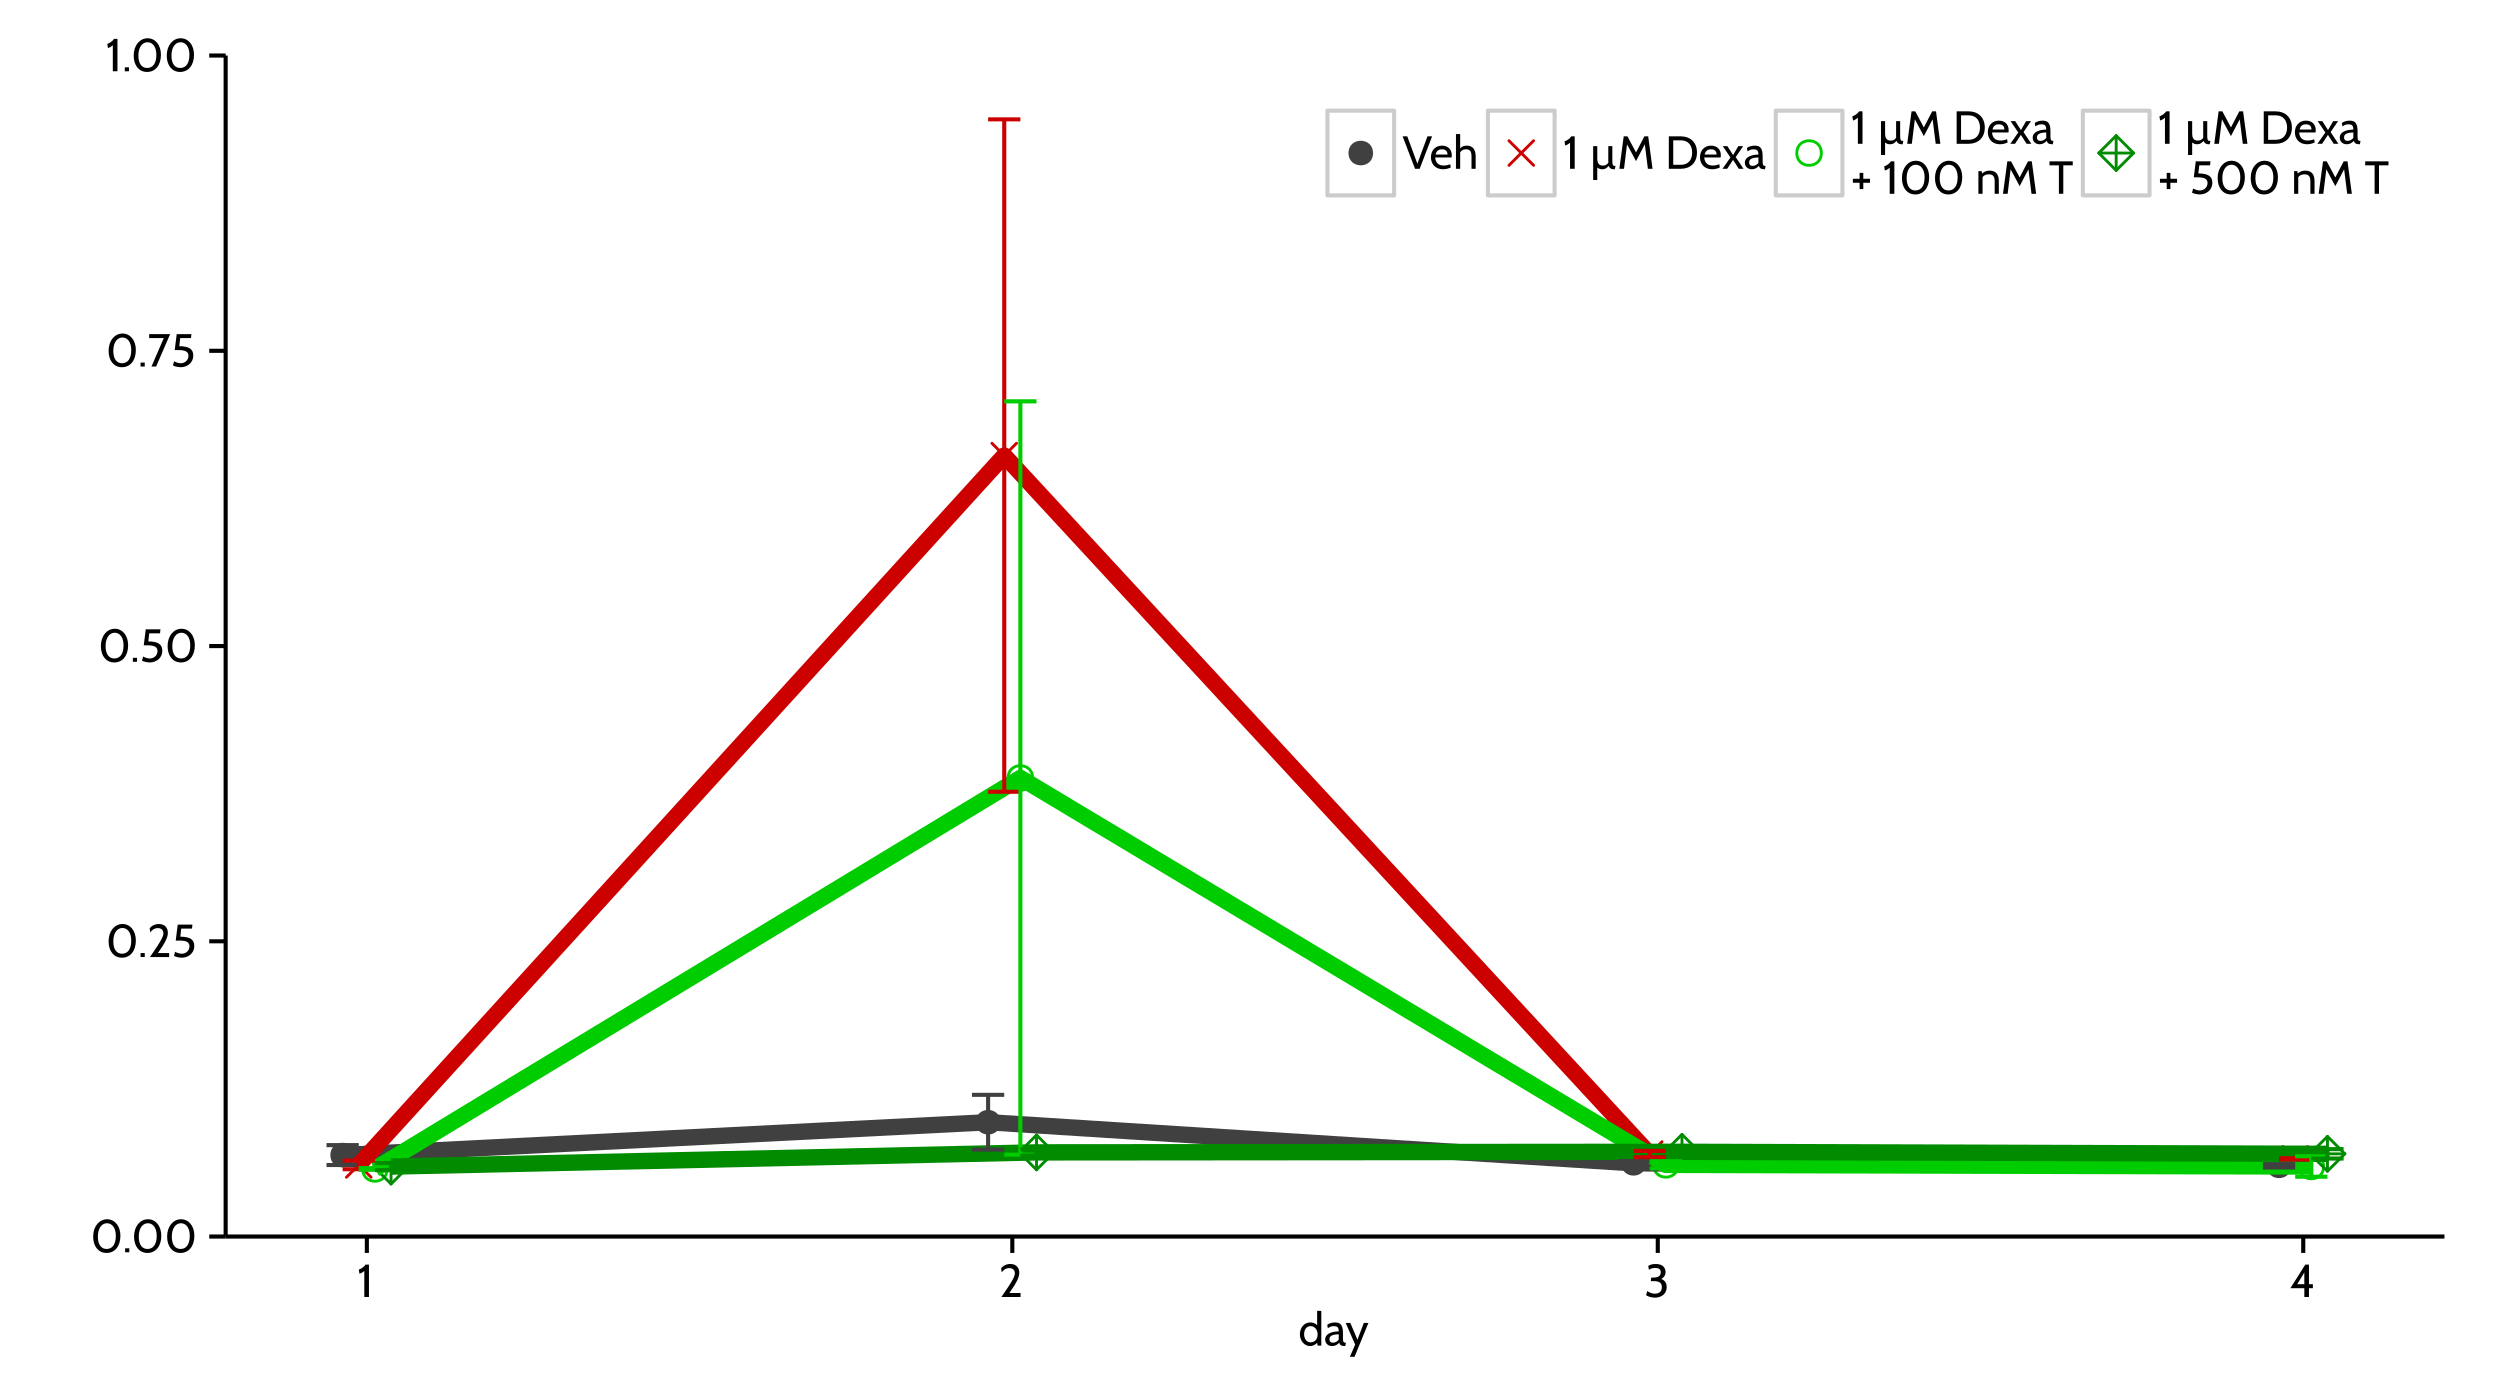 <?xml version="1.0" encoding="UTF-8"?>
<svg xmlns="http://www.w3.org/2000/svg" xmlns:xlink="http://www.w3.org/1999/xlink" width="648pt" height="360pt" viewBox="0 0 648 360" version="1.1">
<defs>
<g>
<symbol overflow="visible" id="glyph0-0">
<path style="stroke:none;" d="M 1.938 -3 L 1.938 -4.312 L 0.859 -4.312 L 0.859 -3 Z M 1.938 -3 "/>
</symbol>
<symbol overflow="visible" id="glyph0-1">
<path style="stroke:none;" d="M 4.219 0.172 C 6.359 0.172 7.812 -1.562 7.812 -4.281 C 7.812 -6.859 6.328 -8.562 4.359 -8.562 C 2.359 -8.562 0.75 -6.781 0.75 -4.062 C 0.75 -1.469 2.156 0.172 4.219 0.172 Z M 4.328 -7.531 C 5.578 -7.531 6.625 -6.438 6.625 -4.281 C 6.625 -1.938 5.641 -0.859 4.234 -0.859 C 2.906 -0.859 1.969 -1.891 1.969 -4.062 C 1.969 -6.391 3.094 -7.531 4.328 -7.531 Z M 4.328 -7.531 "/>
</symbol>
<symbol overflow="visible" id="glyph0-2">
<path style="stroke:none;" d="M 1.766 0 L 1.766 -1.031 L 0.688 -1.031 L 0.688 0 Z M 1.766 0 "/>
</symbol>
<symbol overflow="visible" id="glyph0-3">
<path style="stroke:none;" d="M 5.641 0 L 5.641 -1.031 L 2.734 -1.031 C 4.625 -3.703 5.312 -5.141 5.312 -6.266 C 5.312 -7.312 4.75 -8.562 2.984 -8.562 C 1.531 -8.562 0.734 -7.656 0.594 -7.406 L 0.75 -6.391 C 1.094 -6.844 1.688 -7.5 2.703 -7.5 C 3.578 -7.5 4.156 -7.016 4.156 -6.141 C 4.156 -5.5 3.828 -4.516 0.672 0 Z M 5.641 0 "/>
</symbol>
<symbol overflow="visible" id="glyph0-4">
<path style="stroke:none;" d="M 2.641 0.172 C 4.312 0.172 5.875 -1 5.875 -2.828 C 5.875 -4.484 4.875 -5.25 2.25 -5.281 L 2.484 -7.375 L 5.281 -7.375 L 5.391 -8.406 L 1.578 -8.406 L 1.062 -4.266 L 2.094 -4.266 C 3.906 -4.266 4.625 -3.781 4.625 -2.781 C 4.625 -1.656 3.703 -0.859 2.625 -0.859 C 2.094 -0.859 1.406 -1.062 0.891 -1.375 L 0.609 -0.297 C 0.797 -0.109 1.844 0.172 2.641 0.172 Z M 2.641 0.172 "/>
</symbol>
<symbol overflow="visible" id="glyph0-5">
<path style="stroke:none;" d="M 5.906 -8.406 L 0.469 -8.406 L 0.469 -7.375 L 4.25 -7.375 L 1.062 0 L 2.266 0 Z M 5.906 -8.406 "/>
</symbol>
<symbol overflow="visible" id="glyph0-6">
<path style="stroke:none;" d="M 3.047 0 L 3.047 -8.406 L 2.172 -8.406 C 1.812 -7.844 1.062 -7.312 0.406 -7.094 L 0.594 -6.031 C 0.938 -6.125 1.266 -6.281 1.844 -6.75 L 1.844 0 Z M 3.047 0 "/>
</symbol>
<symbol overflow="visible" id="glyph0-7">
<path style="stroke:none;" d="M 2.766 0.172 C 4.312 0.172 5.812 -0.719 5.812 -2.562 C 5.812 -3.375 5.516 -4.281 4.422 -4.656 C 5.266 -5.25 5.516 -5.766 5.516 -6.406 C 5.516 -7.328 5.047 -8.562 2.953 -8.562 C 1.828 -8.562 1.203 -8.203 1.016 -8.016 L 1.219 -7.047 C 1.5 -7.281 2.016 -7.531 2.828 -7.531 C 3.75 -7.531 4.266 -7.203 4.266 -6.406 C 4.266 -5.547 3.766 -5.031 2.25 -5.031 L 1.812 -5.031 L 1.688 -4.109 L 2.562 -4.109 C 4.219 -4.109 4.562 -3.344 4.562 -2.562 C 4.562 -1.219 3.578 -0.859 2.766 -0.859 C 1.984 -0.859 1.469 -1.125 0.75 -1.531 L 0.484 -0.469 C 0.656 -0.281 1.656 0.172 2.766 0.172 Z M 2.766 0.172 "/>
</symbol>
<symbol overflow="visible" id="glyph0-8">
<path style="stroke:none;" d="M 6 -2.281 L 6 -3.312 L 4.984 -3.312 L 4.984 -8.406 L 4.031 -8.406 L 0.172 -2.281 L 3.781 -2.281 L 3.781 0 L 4.984 0 L 4.984 -2.281 Z M 3.781 -3.312 L 1.938 -3.312 L 3.781 -6.359 Z M 3.781 -3.312 "/>
</symbol>
<symbol overflow="visible" id="glyph0-9">
<path style="stroke:none;" d="M 5.938 0 L 5.938 -9 L 4.859 -9 L 4.859 -5.25 C 4.359 -5.875 3.594 -6 3.062 -6 C 1.422 -6 0.391 -4.547 0.391 -2.938 C 0.391 -1.219 1.562 0.125 3.062 0.125 C 3.594 0.125 4.422 -0.172 4.859 -0.75 L 4.984 0 Z M 3.141 -5.047 C 4.016 -5.047 4.984 -4.312 4.984 -2.906 C 4.984 -1.422 4.016 -0.844 3.141 -0.844 C 2.109 -0.844 1.484 -1.781 1.484 -2.938 C 1.484 -4.141 2.109 -5.047 3.141 -5.047 Z M 3.141 -5.047 "/>
</symbol>
<symbol overflow="visible" id="glyph0-10">
<path style="stroke:none;" d="M 5.656 -0.75 L 5.562 -0.75 C 4.938 -0.75 4.891 -1.141 4.891 -1.984 L 4.891 -3.188 C 4.891 -5.297 4.297 -6 2.812 -6 C 2.031 -6 1.281 -5.75 0.812 -5.391 L 0.969 -4.516 C 1.594 -4.938 2.078 -5.047 2.516 -5.047 C 3.344 -5.047 3.797 -4.797 3.797 -3.688 C 2.297 -3.656 0.281 -3.234 0.281 -1.578 C 0.281 -0.594 1.016 0.125 2.094 0.125 C 2.859 0.125 3.453 -0.234 3.906 -0.75 C 4.141 -0.188 4.375 0.125 5.406 0.125 L 5.5 0.125 Z M 3.797 -1.531 C 3.453 -1.062 2.875 -0.75 2.297 -0.75 C 1.766 -0.75 1.391 -1.016 1.391 -1.641 C 1.391 -2.516 2.094 -2.875 3.797 -2.938 Z M 3.797 -1.531 "/>
</symbol>
<symbol overflow="visible" id="glyph0-11">
<path style="stroke:none;" d="M 5.969 -5.875 L 4.781 -5.875 L 3.125 -1.516 L 1.281 -5.875 L 0.078 -5.875 L 2.531 -0.266 L 1.172 2.906 L 2.375 2.906 Z M 5.969 -5.875 "/>
</symbol>
<symbol overflow="visible" id="glyph0-12">
<path style="stroke:none;" d="M 7.688 -8.406 L 6.484 -8.406 L 3.875 -1.312 L 1.25 -8.406 L 0.047 -8.406 L 3.266 0 L 4.469 0 Z M 7.688 -8.406 "/>
</symbol>
<symbol overflow="visible" id="glyph0-13">
<path style="stroke:none;" d="M 5.734 -2.938 C 5.766 -3.141 5.781 -3.344 5.781 -3.516 C 5.781 -5.094 4.719 -6 3.25 -6 C 1.422 -6 0.375 -4.625 0.375 -2.984 C 0.375 -1.297 1.469 0.125 3.547 0.125 C 4.406 0.125 5.062 -0.125 5.516 -0.344 L 5.375 -1.188 C 4.844 -0.953 4.219 -0.844 3.688 -0.844 C 2.562 -0.844 1.625 -1.312 1.469 -2.938 Z M 3.234 -5.047 C 4.219 -5.047 4.672 -4.516 4.672 -3.688 L 1.578 -3.688 C 1.781 -4.531 2.266 -5.047 3.234 -5.047 Z M 3.234 -5.047 "/>
</symbol>
<symbol overflow="visible" id="glyph0-14">
<path style="stroke:none;" d="M 5.828 0 L 5.828 -3.141 C 5.828 -4.844 5.203 -6 3.516 -6 C 2.75 -6 2.219 -5.766 1.812 -5.25 L 1.812 -9 L 0.719 -9 L 0.719 0 L 1.812 0 L 1.812 -4.266 C 2.141 -4.797 2.625 -5.047 3.344 -5.047 C 4.391 -5.047 4.75 -4.531 4.75 -3.141 L 4.75 0 Z M 5.828 0 "/>
</symbol>
<symbol overflow="visible" id="glyph0-15">
<path style="stroke:none;" d=""/>
</symbol>
<symbol overflow="visible" id="glyph0-16">
<path style="stroke:none;" d="M 6.672 -0.75 L 6.406 -0.75 C 5.938 -0.75 5.844 -1.219 5.844 -2.047 L 5.844 -5.875 L 4.797 -5.875 L 4.797 -1.531 C 4.375 -1.031 4.031 -0.828 3.406 -0.828 C 2.25 -0.828 1.938 -1.547 1.938 -2.781 L 1.938 -5.875 L 0.875 -5.875 L 0.875 2.906 L 1.938 2.906 L 1.938 -0.328 C 2.5 0.078 2.812 0.125 3.281 0.125 C 4.047 0.125 4.422 -0.234 4.891 -0.75 C 5.109 -0.156 5.547 0.125 6.172 0.125 L 6.484 0.125 Z M 6.672 -0.75 "/>
</symbol>
<symbol overflow="visible" id="glyph0-17">
<path style="stroke:none;" d="M 9.172 0 L 8.047 -8.406 L 7.062 -8.406 L 4.891 -4.234 L 2.672 -8.406 L 1.703 -8.406 L 0.578 0 L 1.781 0 L 2.562 -6.344 L 4.891 -1.984 L 7.172 -6.344 L 7.969 0 Z M 9.172 0 "/>
</symbol>
<symbol overflow="visible" id="glyph0-18">
<path style="stroke:none;" d="M 4.062 0 C 6.5 0 8.25 -1.547 8.25 -4.203 C 8.25 -6.859 6.5 -8.406 4.062 -8.406 L 0.953 -8.406 L 0.953 0 Z M 4.062 -7.375 C 5.984 -7.375 7 -6.078 7 -4.203 C 7 -2.312 5.984 -1.031 4.062 -1.031 L 2.094 -1.031 L 2.094 -7.375 Z M 4.062 -7.375 "/>
</symbol>
<symbol overflow="visible" id="glyph0-19">
<path style="stroke:none;" d="M 5.562 0 L 3.547 -3.031 L 5.484 -5.875 L 4.219 -5.875 L 2.875 -3.547 L 1.391 -5.875 L 0.188 -5.875 L 2.188 -2.922 L 0.125 0 L 1.344 0 L 2.859 -2.312 L 4.344 0 Z M 5.562 0 "/>
</symbol>
<symbol overflow="visible" id="glyph0-20">
<path style="stroke:none;" d="M 4.984 -2.859 L 4.984 -3.891 L 3.25 -3.891 L 3.25 -5.422 L 2.297 -5.422 L 2.297 -3.891 L 0.547 -3.891 L 0.547 -2.859 L 2.297 -2.859 L 2.297 -1.219 L 3.25 -1.219 L 3.25 -2.859 Z M 4.984 -2.859 "/>
</symbol>
<symbol overflow="visible" id="glyph0-21">
<path style="stroke:none;" d="M 6.031 0 L 6.031 -3.234 C 6.031 -4.938 5.359 -6 3.641 -6 C 3.016 -6 2.359 -5.859 1.688 -5.25 L 1.578 -5.875 L 0.734 -5.875 L 0.734 0 L 1.812 0 L 1.812 -4.266 C 2.109 -4.797 2.75 -5.047 3.422 -5.047 C 4.531 -5.047 4.953 -4.484 4.953 -3.234 L 4.953 0 Z M 6.031 0 "/>
</symbol>
<symbol overflow="visible" id="glyph0-22">
<path style="stroke:none;" d="M 6.219 -7.375 L 6.219 -8.406 L 0.188 -8.406 L 0.188 -7.375 L 2.625 -7.375 L 2.625 0 L 3.766 0 L 3.766 -7.375 Z M 6.219 -7.375 "/>
</symbol>
</g>
</defs>
<g id="surface2004">
<rect x="0" y="0" width="648" height="360" style="fill:rgb(100%,100%,100%);fill-opacity:1;stroke:none;"/>
<rect x="0" y="0" width="648" height="360" style="fill:rgb(100%,100%,100%);fill-opacity:1;stroke:none;"/>
<path style="fill:none;stroke-width:1.063;stroke-linecap:round;stroke-linejoin:round;stroke:rgb(100%,100%,100%);stroke-opacity:1;stroke-miterlimit:10;" d="M 0 360 L 648 360 L 648 0 L 0 0 Z M 0 360 "/>
<path style=" stroke:none;fill-rule:nonzero;fill:rgb(25.098%,25.098%,25.098%);fill-opacity:1;" d="M 92 299.395 C 92 303.648 85.621 303.648 85.621 299.395 C 85.621 295.145 92 295.145 92 299.395 "/>
<path style="fill:none;stroke-width:0.75;stroke-linecap:round;stroke-linejoin:round;stroke:rgb(80.392%,0%,0%);stroke-opacity:1;stroke-miterlimit:10;" d="M 89.805 305.137 L 96.184 298.758 "/>
<path style="fill:none;stroke-width:0.75;stroke-linecap:round;stroke-linejoin:round;stroke:rgb(80.392%,0%,0%);stroke-opacity:1;stroke-miterlimit:10;" d="M 89.805 298.758 L 96.184 305.137 "/>
<path style="fill:none;stroke-width:0.75;stroke-linecap:round;stroke-linejoin:round;stroke:rgb(0%,80.392%,0%);stroke-opacity:1;stroke-miterlimit:10;" d="M 100.363 302.988 C 100.363 307.242 93.988 307.242 93.988 302.988 C 93.988 298.738 100.363 298.738 100.363 302.988 "/>
<path style="fill:none;stroke-width:0.75;stroke-linecap:round;stroke-linejoin:round;stroke:rgb(0%,54.51%,0%);stroke-opacity:1;stroke-miterlimit:10;" d="M 96.848 302.379 L 105.867 302.379 "/>
<path style="fill:none;stroke-width:0.75;stroke-linecap:round;stroke-linejoin:round;stroke:rgb(0%,54.51%,0%);stroke-opacity:1;stroke-miterlimit:10;" d="M 101.359 306.891 L 101.359 297.871 "/>
<path style="fill:none;stroke-width:0.75;stroke-linecap:round;stroke-linejoin:round;stroke:rgb(0%,54.51%,0%);stroke-opacity:1;stroke-miterlimit:10;" d="M 96.848 302.379 L 101.359 297.871 L 105.867 302.379 L 101.359 306.891 L 96.848 302.379 "/>
<path style=" stroke:none;fill-rule:nonzero;fill:rgb(25.098%,25.098%,25.098%);fill-opacity:1;" d="M 259.305 290.879 C 259.305 295.133 252.926 295.133 252.926 290.879 C 252.926 286.629 259.305 286.629 259.305 290.879 "/>
<path style="fill:none;stroke-width:0.75;stroke-linecap:round;stroke-linejoin:round;stroke:rgb(80.392%,0%,0%);stroke-opacity:1;stroke-miterlimit:10;" d="M 257.109 121.273 L 263.488 114.895 "/>
<path style="fill:none;stroke-width:0.75;stroke-linecap:round;stroke-linejoin:round;stroke:rgb(80.392%,0%,0%);stroke-opacity:1;stroke-miterlimit:10;" d="M 257.109 114.895 L 263.488 121.273 "/>
<path style="fill:none;stroke-width:0.75;stroke-linecap:round;stroke-linejoin:round;stroke:rgb(0%,80.392%,0%);stroke-opacity:1;stroke-miterlimit:10;" d="M 267.672 201.652 C 267.672 205.906 261.293 205.906 261.293 201.652 C 261.293 197.402 267.672 197.402 267.672 201.652 "/>
<path style="fill:none;stroke-width:0.75;stroke-linecap:round;stroke-linejoin:round;stroke:rgb(0%,54.51%,0%);stroke-opacity:1;stroke-miterlimit:10;" d="M 264.156 298.699 L 273.176 298.699 "/>
<path style="fill:none;stroke-width:0.75;stroke-linecap:round;stroke-linejoin:round;stroke:rgb(0%,54.51%,0%);stroke-opacity:1;stroke-miterlimit:10;" d="M 268.664 303.211 L 268.664 294.191 "/>
<path style="fill:none;stroke-width:0.75;stroke-linecap:round;stroke-linejoin:round;stroke:rgb(0%,54.51%,0%);stroke-opacity:1;stroke-miterlimit:10;" d="M 264.156 298.699 L 268.664 294.191 L 273.176 298.699 L 268.664 303.211 L 264.156 298.699 "/>
<path style=" stroke:none;fill-rule:nonzero;fill:rgb(25.098%,25.098%,25.098%);fill-opacity:1;" d="M 426.609 301.531 C 426.609 305.785 420.234 305.785 420.234 301.531 C 420.234 297.281 426.609 297.281 426.609 301.531 "/>
<path style="fill:none;stroke-width:0.75;stroke-linecap:round;stroke-linejoin:round;stroke:rgb(80.392%,0%,0%);stroke-opacity:1;stroke-miterlimit:10;" d="M 424.414 302.32 L 430.793 295.941 "/>
<path style="fill:none;stroke-width:0.75;stroke-linecap:round;stroke-linejoin:round;stroke:rgb(80.392%,0%,0%);stroke-opacity:1;stroke-miterlimit:10;" d="M 424.414 295.941 L 430.793 302.32 "/>
<path style="fill:none;stroke-width:0.75;stroke-linecap:round;stroke-linejoin:round;stroke:rgb(0%,80.392%,0%);stroke-opacity:1;stroke-miterlimit:10;" d="M 434.977 301.93 C 434.977 306.184 428.598 306.184 428.598 301.93 C 428.598 297.68 434.977 297.68 434.977 301.93 "/>
<path style="fill:none;stroke-width:0.75;stroke-linecap:round;stroke-linejoin:round;stroke:rgb(0%,54.51%,0%);stroke-opacity:1;stroke-miterlimit:10;" d="M 431.461 298.551 L 440.48 298.551 "/>
<path style="fill:none;stroke-width:0.75;stroke-linecap:round;stroke-linejoin:round;stroke:rgb(0%,54.51%,0%);stroke-opacity:1;stroke-miterlimit:10;" d="M 435.969 303.062 L 435.969 294.043 "/>
<path style="fill:none;stroke-width:0.75;stroke-linecap:round;stroke-linejoin:round;stroke:rgb(0%,54.51%,0%);stroke-opacity:1;stroke-miterlimit:10;" d="M 431.461 298.551 L 435.969 294.043 L 440.48 298.551 L 435.969 303.062 L 431.461 298.551 "/>
<path style=" stroke:none;fill-rule:nonzero;fill:rgb(25.098%,25.098%,25.098%);fill-opacity:1;" d="M 593.918 302.18 C 593.918 306.43 587.539 306.43 587.539 302.18 C 587.539 297.926 593.918 297.926 593.918 302.18 "/>
<path style="fill:none;stroke-width:0.75;stroke-linecap:round;stroke-linejoin:round;stroke:rgb(80.392%,0%,0%);stroke-opacity:1;stroke-miterlimit:10;" d="M 591.723 303.57 L 598.098 297.191 "/>
<path style="fill:none;stroke-width:0.75;stroke-linecap:round;stroke-linejoin:round;stroke:rgb(80.392%,0%,0%);stroke-opacity:1;stroke-miterlimit:10;" d="M 591.723 297.191 L 598.098 303.57 "/>
<path style="fill:none;stroke-width:0.75;stroke-linecap:round;stroke-linejoin:round;stroke:rgb(0%,80.392%,0%);stroke-opacity:1;stroke-miterlimit:10;" d="M 602.281 302.355 C 602.281 306.609 595.902 306.609 595.902 302.355 C 595.902 298.105 602.281 298.105 602.281 302.355 "/>
<path style="fill:none;stroke-width:0.75;stroke-linecap:round;stroke-linejoin:round;stroke:rgb(0%,54.51%,0%);stroke-opacity:1;stroke-miterlimit:10;" d="M 598.766 299.074 L 607.785 299.074 "/>
<path style="fill:none;stroke-width:0.75;stroke-linecap:round;stroke-linejoin:round;stroke:rgb(0%,54.51%,0%);stroke-opacity:1;stroke-miterlimit:10;" d="M 603.277 303.582 L 603.277 294.562 "/>
<path style="fill:none;stroke-width:0.75;stroke-linecap:round;stroke-linejoin:round;stroke:rgb(0%,54.51%,0%);stroke-opacity:1;stroke-miterlimit:10;" d="M 598.766 299.074 L 603.277 294.562 L 607.785 299.074 L 603.277 303.582 L 598.766 299.074 "/>
<path style="fill:none;stroke-width:4.252;stroke-linecap:butt;stroke-linejoin:round;stroke:rgb(25.098%,25.098%,25.098%);stroke-opacity:1;stroke-miterlimit:1;" d="M 88.812 299.395 L 256.117 290.879 L 423.422 301.531 L 590.727 302.18 "/>
<path style="fill:none;stroke-width:4.252;stroke-linecap:butt;stroke-linejoin:round;stroke:rgb(80.392%,0%,0%);stroke-opacity:1;stroke-miterlimit:1;" d="M 92.992 301.949 L 260.301 118.082 L 427.605 299.133 L 594.91 300.379 "/>
<path style="fill:none;stroke-width:4.252;stroke-linecap:butt;stroke-linejoin:round;stroke:rgb(0%,80.392%,0%);stroke-opacity:1;stroke-miterlimit:1;" d="M 97.176 302.988 L 264.48 201.652 L 431.789 301.93 L 599.094 302.355 "/>
<path style="fill:none;stroke-width:4.252;stroke-linecap:butt;stroke-linejoin:round;stroke:rgb(0%,54.51%,0%);stroke-opacity:1;stroke-miterlimit:1;" d="M 101.359 302.379 L 268.664 298.699 L 435.969 298.551 L 603.277 299.074 "/>
<path style="fill:none;stroke-width:1.063;stroke-linecap:butt;stroke-linejoin:round;stroke:rgb(25.098%,25.098%,25.098%);stroke-opacity:1;stroke-miterlimit:1;" d="M 84.629 296.82 L 92.992 296.82 "/>
<path style="fill:none;stroke-width:1.063;stroke-linecap:butt;stroke-linejoin:round;stroke:rgb(25.098%,25.098%,25.098%);stroke-opacity:1;stroke-miterlimit:1;" d="M 88.812 296.82 L 88.812 301.973 "/>
<path style="fill:none;stroke-width:1.063;stroke-linecap:butt;stroke-linejoin:round;stroke:rgb(25.098%,25.098%,25.098%);stroke-opacity:1;stroke-miterlimit:1;" d="M 84.629 301.973 L 92.992 301.973 "/>
<path style="fill:none;stroke-width:1.063;stroke-linecap:butt;stroke-linejoin:round;stroke:rgb(25.098%,25.098%,25.098%);stroke-opacity:1;stroke-miterlimit:1;" d="M 251.934 283.785 L 260.301 283.785 "/>
<path style="fill:none;stroke-width:1.063;stroke-linecap:butt;stroke-linejoin:round;stroke:rgb(25.098%,25.098%,25.098%);stroke-opacity:1;stroke-miterlimit:1;" d="M 256.117 283.785 L 256.117 297.977 "/>
<path style="fill:none;stroke-width:1.063;stroke-linecap:butt;stroke-linejoin:round;stroke:rgb(25.098%,25.098%,25.098%);stroke-opacity:1;stroke-miterlimit:1;" d="M 251.934 297.977 L 260.301 297.977 "/>
<path style="fill:none;stroke-width:1.063;stroke-linecap:butt;stroke-linejoin:round;stroke:rgb(25.098%,25.098%,25.098%);stroke-opacity:1;stroke-miterlimit:1;" d="M 419.238 300.961 L 427.605 300.961 "/>
<path style="fill:none;stroke-width:1.063;stroke-linecap:butt;stroke-linejoin:round;stroke:rgb(25.098%,25.098%,25.098%);stroke-opacity:1;stroke-miterlimit:1;" d="M 423.422 300.961 L 423.422 302.102 "/>
<path style="fill:none;stroke-width:1.063;stroke-linecap:butt;stroke-linejoin:round;stroke:rgb(25.098%,25.098%,25.098%);stroke-opacity:1;stroke-miterlimit:1;" d="M 419.238 302.102 L 427.605 302.102 "/>
<path style="fill:none;stroke-width:1.063;stroke-linecap:butt;stroke-linejoin:round;stroke:rgb(25.098%,25.098%,25.098%);stroke-opacity:1;stroke-miterlimit:1;" d="M 586.547 301.746 L 594.91 301.746 "/>
<path style="fill:none;stroke-width:1.063;stroke-linecap:butt;stroke-linejoin:round;stroke:rgb(25.098%,25.098%,25.098%);stroke-opacity:1;stroke-miterlimit:1;" d="M 590.727 301.746 L 590.727 302.613 "/>
<path style="fill:none;stroke-width:1.063;stroke-linecap:butt;stroke-linejoin:round;stroke:rgb(25.098%,25.098%,25.098%);stroke-opacity:1;stroke-miterlimit:1;" d="M 586.547 302.613 L 594.91 302.613 "/>
<path style="fill:none;stroke-width:1.063;stroke-linecap:butt;stroke-linejoin:round;stroke:rgb(80.392%,0%,0%);stroke-opacity:1;stroke-miterlimit:1;" d="M 88.812 300.828 L 97.176 300.828 "/>
<path style="fill:none;stroke-width:1.063;stroke-linecap:butt;stroke-linejoin:round;stroke:rgb(80.392%,0%,0%);stroke-opacity:1;stroke-miterlimit:1;" d="M 92.992 300.828 L 92.992 303.066 "/>
<path style="fill:none;stroke-width:1.063;stroke-linecap:butt;stroke-linejoin:round;stroke:rgb(80.392%,0%,0%);stroke-opacity:1;stroke-miterlimit:1;" d="M 88.812 303.066 L 97.176 303.066 "/>
<path style="fill:none;stroke-width:1.063;stroke-linecap:butt;stroke-linejoin:round;stroke:rgb(80.392%,0%,0%);stroke-opacity:1;stroke-miterlimit:1;" d="M 256.117 30.938 L 264.48 30.938 "/>
<path style="fill:none;stroke-width:1.063;stroke-linecap:butt;stroke-linejoin:round;stroke:rgb(80.392%,0%,0%);stroke-opacity:1;stroke-miterlimit:1;" d="M 260.301 30.938 L 260.301 205.23 "/>
<path style="fill:none;stroke-width:1.063;stroke-linecap:butt;stroke-linejoin:round;stroke:rgb(80.392%,0%,0%);stroke-opacity:1;stroke-miterlimit:1;" d="M 256.117 205.23 L 264.48 205.23 "/>
<path style="fill:none;stroke-width:1.063;stroke-linecap:butt;stroke-linejoin:round;stroke:rgb(80.392%,0%,0%);stroke-opacity:1;stroke-miterlimit:1;" d="M 423.422 298.32 L 431.789 298.32 "/>
<path style="fill:none;stroke-width:1.063;stroke-linecap:butt;stroke-linejoin:round;stroke:rgb(80.392%,0%,0%);stroke-opacity:1;stroke-miterlimit:1;" d="M 427.605 298.32 L 427.605 299.941 "/>
<path style="fill:none;stroke-width:1.063;stroke-linecap:butt;stroke-linejoin:round;stroke:rgb(80.392%,0%,0%);stroke-opacity:1;stroke-miterlimit:1;" d="M 423.422 299.941 L 431.789 299.941 "/>
<path style="fill:none;stroke-width:1.063;stroke-linecap:butt;stroke-linejoin:round;stroke:rgb(80.392%,0%,0%);stroke-opacity:1;stroke-miterlimit:1;" d="M 590.727 300.215 L 599.094 300.215 "/>
<path style="fill:none;stroke-width:1.063;stroke-linecap:butt;stroke-linejoin:round;stroke:rgb(80.392%,0%,0%);stroke-opacity:1;stroke-miterlimit:1;" d="M 594.91 300.215 L 594.91 300.547 "/>
<path style="fill:none;stroke-width:1.063;stroke-linecap:butt;stroke-linejoin:round;stroke:rgb(80.392%,0%,0%);stroke-opacity:1;stroke-miterlimit:1;" d="M 590.727 300.547 L 599.094 300.547 "/>
<path style="fill:none;stroke-width:1.063;stroke-linecap:butt;stroke-linejoin:round;stroke:rgb(0%,80.392%,0%);stroke-opacity:1;stroke-miterlimit:1;" d="M 92.992 302.781 L 101.359 302.781 "/>
<path style="fill:none;stroke-width:1.063;stroke-linecap:butt;stroke-linejoin:round;stroke:rgb(0%,80.392%,0%);stroke-opacity:1;stroke-miterlimit:1;" d="M 97.176 302.781 L 97.176 303.199 "/>
<path style="fill:none;stroke-width:1.063;stroke-linecap:butt;stroke-linejoin:round;stroke:rgb(0%,80.392%,0%);stroke-opacity:1;stroke-miterlimit:1;" d="M 92.992 303.199 L 101.359 303.199 "/>
<path style="fill:none;stroke-width:1.063;stroke-linecap:butt;stroke-linejoin:round;stroke:rgb(0%,80.392%,0%);stroke-opacity:1;stroke-miterlimit:1;" d="M 260.301 104.027 L 268.664 104.027 "/>
<path style="fill:none;stroke-width:1.063;stroke-linecap:butt;stroke-linejoin:round;stroke:rgb(0%,80.392%,0%);stroke-opacity:1;stroke-miterlimit:1;" d="M 264.48 104.027 L 264.48 299.281 "/>
<path style="fill:none;stroke-width:1.063;stroke-linecap:butt;stroke-linejoin:round;stroke:rgb(0%,80.392%,0%);stroke-opacity:1;stroke-miterlimit:1;" d="M 260.301 299.281 L 268.664 299.281 "/>
<path style="fill:none;stroke-width:1.063;stroke-linecap:butt;stroke-linejoin:round;stroke:rgb(0%,80.392%,0%);stroke-opacity:1;stroke-miterlimit:1;" d="M 427.605 301 L 435.969 301 "/>
<path style="fill:none;stroke-width:1.063;stroke-linecap:butt;stroke-linejoin:round;stroke:rgb(0%,80.392%,0%);stroke-opacity:1;stroke-miterlimit:1;" d="M 431.789 301 L 431.789 302.859 "/>
<path style="fill:none;stroke-width:1.063;stroke-linecap:butt;stroke-linejoin:round;stroke:rgb(0%,80.392%,0%);stroke-opacity:1;stroke-miterlimit:1;" d="M 427.605 302.859 L 435.969 302.859 "/>
<path style="fill:none;stroke-width:1.063;stroke-linecap:butt;stroke-linejoin:round;stroke:rgb(0%,80.392%,0%);stroke-opacity:1;stroke-miterlimit:1;" d="M 594.91 299.703 L 603.277 299.703 "/>
<path style="fill:none;stroke-width:1.063;stroke-linecap:butt;stroke-linejoin:round;stroke:rgb(0%,80.392%,0%);stroke-opacity:1;stroke-miterlimit:1;" d="M 599.094 299.703 L 599.094 305.008 "/>
<path style="fill:none;stroke-width:1.063;stroke-linecap:butt;stroke-linejoin:round;stroke:rgb(0%,80.392%,0%);stroke-opacity:1;stroke-miterlimit:1;" d="M 594.91 305.008 L 603.277 305.008 "/>
<path style="fill:none;stroke-width:1.063;stroke-linecap:butt;stroke-linejoin:round;stroke:rgb(0%,54.51%,0%);stroke-opacity:1;stroke-miterlimit:1;" d="M 97.176 301.461 L 105.543 301.461 "/>
<path style="fill:none;stroke-width:1.063;stroke-linecap:butt;stroke-linejoin:round;stroke:rgb(0%,54.51%,0%);stroke-opacity:1;stroke-miterlimit:1;" d="M 101.359 301.461 L 101.359 303.301 "/>
<path style="fill:none;stroke-width:1.063;stroke-linecap:butt;stroke-linejoin:round;stroke:rgb(0%,54.51%,0%);stroke-opacity:1;stroke-miterlimit:1;" d="M 97.176 303.301 L 105.543 303.301 "/>
<path style="fill:none;stroke-width:1.063;stroke-linecap:butt;stroke-linejoin:round;stroke:rgb(0%,54.51%,0%);stroke-opacity:1;stroke-miterlimit:1;" d="M 264.48 297.891 L 272.848 297.891 "/>
<path style="fill:none;stroke-width:1.063;stroke-linecap:butt;stroke-linejoin:round;stroke:rgb(0%,54.51%,0%);stroke-opacity:1;stroke-miterlimit:1;" d="M 268.664 297.891 L 268.664 299.508 "/>
<path style="fill:none;stroke-width:1.063;stroke-linecap:butt;stroke-linejoin:round;stroke:rgb(0%,54.51%,0%);stroke-opacity:1;stroke-miterlimit:1;" d="M 264.48 299.508 L 272.848 299.508 "/>
<path style="fill:none;stroke-width:1.063;stroke-linecap:butt;stroke-linejoin:round;stroke:rgb(0%,54.51%,0%);stroke-opacity:1;stroke-miterlimit:1;" d="M 431.789 297.613 L 440.152 297.613 "/>
<path style="fill:none;stroke-width:1.063;stroke-linecap:butt;stroke-linejoin:round;stroke:rgb(0%,54.51%,0%);stroke-opacity:1;stroke-miterlimit:1;" d="M 435.969 297.613 L 435.969 299.488 "/>
<path style="fill:none;stroke-width:1.063;stroke-linecap:butt;stroke-linejoin:round;stroke:rgb(0%,54.51%,0%);stroke-opacity:1;stroke-miterlimit:1;" d="M 431.789 299.488 L 440.152 299.488 "/>
<path style="fill:none;stroke-width:1.063;stroke-linecap:butt;stroke-linejoin:round;stroke:rgb(0%,54.51%,0%);stroke-opacity:1;stroke-miterlimit:1;" d="M 599.094 297.855 L 607.457 297.855 "/>
<path style="fill:none;stroke-width:1.063;stroke-linecap:butt;stroke-linejoin:round;stroke:rgb(0%,54.51%,0%);stroke-opacity:1;stroke-miterlimit:1;" d="M 603.277 297.855 L 603.277 300.289 "/>
<path style="fill:none;stroke-width:1.063;stroke-linecap:butt;stroke-linejoin:round;stroke:rgb(0%,54.51%,0%);stroke-opacity:1;stroke-miterlimit:1;" d="M 599.094 300.289 L 607.457 300.289 "/>
<path style="fill:none;stroke-width:1.063;stroke-linecap:butt;stroke-linejoin:round;stroke:rgb(0%,0%,0%);stroke-opacity:1;stroke-miterlimit:10;" d="M 58.488 320.512 L 58.488 14.398 "/>
<g style="fill:rgb(0%,0%,0%);fill-opacity:1;">
  <use xlink:href="#glyph0-1" x="23.398" y="324.592"/>
  <use xlink:href="#glyph0-2" x="31.751" y="324.592"/>
  <use xlink:href="#glyph0-1" x="33.996" y="324.592"/>
  <use xlink:href="#glyph0-1" x="42.564" y="324.592"/>
</g>
<g style="fill:rgb(0%,0%,0%);fill-opacity:1;">
  <use xlink:href="#glyph0-1" x="27.398" y="248.064"/>
  <use xlink:href="#glyph0-2" x="35.751" y="248.064"/>
  <use xlink:href="#glyph0-3" x="38.199" y="248.064"/>
  <use xlink:href="#glyph0-4" x="44.487" y="248.064"/>
</g>
<g style="fill:rgb(0%,0%,0%);fill-opacity:1;">
  <use xlink:href="#glyph0-1" x="25.398" y="171.537"/>
  <use xlink:href="#glyph0-2" x="33.751" y="171.537"/>
  <use xlink:href="#glyph0-4" x="36.199" y="171.537"/>
  <use xlink:href="#glyph0-1" x="42.691" y="171.537"/>
</g>
<g style="fill:rgb(0%,0%,0%);fill-opacity:1;">
  <use xlink:href="#glyph0-1" x="27.398" y="95.01"/>
  <use xlink:href="#glyph0-2" x="35.751" y="95.01"/>
  <use xlink:href="#glyph0-5" x="38.199" y="95.01"/>
  <use xlink:href="#glyph0-4" x="44.224" y="95.01"/>
</g>
<g style="fill:rgb(0%,0%,0%);fill-opacity:1;">
  <use xlink:href="#glyph0-6" x="27.398" y="18.479"/>
  <use xlink:href="#glyph0-2" x="31.658" y="18.479"/>
  <use xlink:href="#glyph0-1" x="33.903" y="18.479"/>
  <use xlink:href="#glyph0-1" x="42.472" y="18.479"/>
</g>
<path style="fill:none;stroke-width:1.063;stroke-linecap:butt;stroke-linejoin:round;stroke:rgb(0%,0%,0%);stroke-opacity:1;stroke-miterlimit:10;" d="M 54.234 320.512 L 58.488 320.512 "/>
<path style="fill:none;stroke-width:1.063;stroke-linecap:butt;stroke-linejoin:round;stroke:rgb(0%,0%,0%);stroke-opacity:1;stroke-miterlimit:10;" d="M 54.234 243.984 L 58.488 243.984 "/>
<path style="fill:none;stroke-width:1.063;stroke-linecap:butt;stroke-linejoin:round;stroke:rgb(0%,0%,0%);stroke-opacity:1;stroke-miterlimit:10;" d="M 54.234 167.457 L 58.488 167.457 "/>
<path style="fill:none;stroke-width:1.063;stroke-linecap:butt;stroke-linejoin:round;stroke:rgb(0%,0%,0%);stroke-opacity:1;stroke-miterlimit:10;" d="M 54.234 90.93 L 58.488 90.93 "/>
<path style="fill:none;stroke-width:1.063;stroke-linecap:butt;stroke-linejoin:round;stroke:rgb(0%,0%,0%);stroke-opacity:1;stroke-miterlimit:10;" d="M 54.234 14.398 L 58.488 14.398 "/>
<path style="fill:none;stroke-width:1.063;stroke-linecap:butt;stroke-linejoin:round;stroke:rgb(0%,0%,0%);stroke-opacity:1;stroke-miterlimit:10;" d="M 58.488 320.512 L 633.602 320.512 "/>
<path style="fill:none;stroke-width:1.063;stroke-linecap:butt;stroke-linejoin:round;stroke:rgb(0%,0%,0%);stroke-opacity:1;stroke-miterlimit:10;" d="M 95.086 324.766 L 95.086 320.512 "/>
<path style="fill:none;stroke-width:1.063;stroke-linecap:butt;stroke-linejoin:round;stroke:rgb(0%,0%,0%);stroke-opacity:1;stroke-miterlimit:10;" d="M 262.391 324.766 L 262.391 320.512 "/>
<path style="fill:none;stroke-width:1.063;stroke-linecap:butt;stroke-linejoin:round;stroke:rgb(0%,0%,0%);stroke-opacity:1;stroke-miterlimit:10;" d="M 429.695 324.766 L 429.695 320.512 "/>
<path style="fill:none;stroke-width:1.063;stroke-linecap:butt;stroke-linejoin:round;stroke:rgb(0%,0%,0%);stroke-opacity:1;stroke-miterlimit:10;" d="M 597 324.766 L 597 320.512 "/>
<g style="fill:rgb(0%,0%,0%);fill-opacity:1;">
  <use xlink:href="#glyph0-6" x="92.586" y="336.182"/>
</g>
<g style="fill:rgb(0%,0%,0%);fill-opacity:1;">
  <use xlink:href="#glyph0-3" x="258.891" y="336.182"/>
</g>
<g style="fill:rgb(0%,0%,0%);fill-opacity:1;">
  <use xlink:href="#glyph0-7" x="426.195" y="336.182"/>
</g>
<g style="fill:rgb(0%,0%,0%);fill-opacity:1;">
  <use xlink:href="#glyph0-8" x="593.5" y="336.182"/>
</g>
<g style="fill:rgb(0%,0%,0%);fill-opacity:1;">
  <use xlink:href="#glyph0-9" x="336.543" y="348.779"/>
  <use xlink:href="#glyph0-10" x="343.203" y="348.779"/>
  <use xlink:href="#glyph0-11" x="348.724" y="348.779"/>
</g>
<path style=" stroke:none;fill-rule:nonzero;fill:rgb(100%,100%,100%);fill-opacity:1;" d="M 335.5 54.898 L 623.562 54.898 L 623.562 24.434 L 335.5 24.434 Z M 335.5 54.898 "/>
<path style="fill-rule:nonzero;fill:rgb(100%,100%,100%);fill-opacity:1;stroke-width:1.063;stroke-linecap:round;stroke-linejoin:round;stroke:rgb(80%,80%,80%);stroke-opacity:1;stroke-miterlimit:10;" d="M 344.074 50.648 L 361.355 50.648 L 361.355 28.688 L 344.074 28.688 Z M 344.074 50.648 "/>
<path style=" stroke:none;fill-rule:nonzero;fill:rgb(25.098%,25.098%,25.098%);fill-opacity:1;" d="M 355.902 39.668 C 355.902 43.918 349.523 43.918 349.523 39.668 C 349.523 35.414 355.902 35.414 355.902 39.668 "/>
<path style="fill-rule:nonzero;fill:rgb(100%,100%,100%);fill-opacity:1;stroke-width:1.063;stroke-linecap:round;stroke-linejoin:round;stroke:rgb(80%,80%,80%);stroke-opacity:1;stroke-miterlimit:10;" d="M 385.672 50.648 L 402.953 50.648 L 402.953 28.688 L 385.672 28.688 Z M 385.672 50.648 "/>
<path style="fill:none;stroke-width:0.75;stroke-linecap:round;stroke-linejoin:round;stroke:rgb(80.392%,0%,0%);stroke-opacity:1;stroke-miterlimit:10;" d="M 391.125 42.855 L 397.504 36.477 "/>
<path style="fill:none;stroke-width:0.75;stroke-linecap:round;stroke-linejoin:round;stroke:rgb(80.392%,0%,0%);stroke-opacity:1;stroke-miterlimit:10;" d="M 391.125 36.477 L 397.504 42.855 "/>
<path style="fill-rule:nonzero;fill:rgb(100%,100%,100%);fill-opacity:1;stroke-width:1.063;stroke-linecap:round;stroke-linejoin:round;stroke:rgb(80%,80%,80%);stroke-opacity:1;stroke-miterlimit:10;" d="M 460.273 50.648 L 477.555 50.648 L 477.555 28.688 L 460.273 28.688 Z M 460.273 50.648 "/>
<path style="fill:none;stroke-width:0.75;stroke-linecap:round;stroke-linejoin:round;stroke:rgb(0%,80.392%,0%);stroke-opacity:1;stroke-miterlimit:10;" d="M 472.102 39.668 C 472.102 43.918 465.723 43.918 465.723 39.668 C 465.723 35.414 472.102 35.414 472.102 39.668 "/>
<path style="fill-rule:nonzero;fill:rgb(100%,100%,100%);fill-opacity:1;stroke-width:1.063;stroke-linecap:round;stroke-linejoin:round;stroke:rgb(80%,80%,80%);stroke-opacity:1;stroke-miterlimit:10;" d="M 539.875 50.648 L 557.156 50.648 L 557.156 28.688 L 539.875 28.688 Z M 539.875 50.648 "/>
<path style="fill:none;stroke-width:0.75;stroke-linecap:round;stroke-linejoin:round;stroke:rgb(0%,54.51%,0%);stroke-opacity:1;stroke-miterlimit:10;" d="M 544.004 39.668 L 553.023 39.668 "/>
<path style="fill:none;stroke-width:0.75;stroke-linecap:round;stroke-linejoin:round;stroke:rgb(0%,54.51%,0%);stroke-opacity:1;stroke-miterlimit:10;" d="M 548.512 44.176 L 548.512 35.156 "/>
<path style="fill:none;stroke-width:0.75;stroke-linecap:round;stroke-linejoin:round;stroke:rgb(0%,54.51%,0%);stroke-opacity:1;stroke-miterlimit:10;" d="M 544.004 39.668 L 548.512 35.156 L 553.023 39.668 L 548.512 44.176 L 544.004 39.668 "/>
<g style="fill:rgb(0%,0%,0%);fill-opacity:1;">
  <use xlink:href="#glyph0-12" x="363.512" y="43.748"/>
  <use xlink:href="#glyph0-13" x="370.521" y="43.748"/>
  <use xlink:href="#glyph0-14" x="376.665" y="43.748"/>
</g>
<g style="fill:rgb(0%,0%,0%);fill-opacity:1;">
  <use xlink:href="#glyph0-6" x="405.113" y="43.748"/>
  <use xlink:href="#glyph0-15" x="409.373" y="43.748"/>
  <use xlink:href="#glyph0-16" x="412.073" y="43.748"/>
  <use xlink:href="#glyph0-17" x="419.165" y="43.748"/>
  <use xlink:href="#glyph0-15" x="428.909" y="43.748"/>
  <use xlink:href="#glyph0-18" x="431.609" y="43.748"/>
  <use xlink:href="#glyph0-13" x="440.262" y="43.748"/>
  <use xlink:href="#glyph0-19" x="446.347" y="43.748"/>
  <use xlink:href="#glyph0-10" x="451.987" y="43.748"/>
</g>
<g style="fill:rgb(0%,0%,0%);fill-opacity:1;">
  <use xlink:href="#glyph0-6" x="479.715" y="37.268"/>
  <use xlink:href="#glyph0-15" x="483.975" y="37.268"/>
  <use xlink:href="#glyph0-16" x="486.675" y="37.268"/>
  <use xlink:href="#glyph0-17" x="493.767" y="37.268"/>
  <use xlink:href="#glyph0-15" x="503.511" y="37.268"/>
  <use xlink:href="#glyph0-18" x="506.211" y="37.268"/>
  <use xlink:href="#glyph0-13" x="514.863" y="37.268"/>
  <use xlink:href="#glyph0-19" x="520.948" y="37.268"/>
  <use xlink:href="#glyph0-10" x="526.589" y="37.268"/>
</g>
<g style="fill:rgb(0%,0%,0%);fill-opacity:1;">
  <use xlink:href="#glyph0-20" x="479.715" y="50.229"/>
  <use xlink:href="#glyph0-15" x="485.271" y="50.229"/>
  <use xlink:href="#glyph0-6" x="487.971" y="50.229"/>
  <use xlink:href="#glyph0-1" x="492.23" y="50.229"/>
  <use xlink:href="#glyph0-1" x="500.799" y="50.229"/>
  <use xlink:href="#glyph0-15" x="509.367" y="50.229"/>
  <use xlink:href="#glyph0-21" x="512.067" y="50.229"/>
  <use xlink:href="#glyph0-17" x="518.596" y="50.229"/>
  <use xlink:href="#glyph0-15" x="528.34" y="50.229"/>
  <use xlink:href="#glyph0-22" x="531.04" y="50.229"/>
</g>
<g style="fill:rgb(0%,0%,0%);fill-opacity:1;">
  <use xlink:href="#glyph0-6" x="559.312" y="37.268"/>
  <use xlink:href="#glyph0-15" x="563.572" y="37.268"/>
  <use xlink:href="#glyph0-16" x="566.272" y="37.268"/>
  <use xlink:href="#glyph0-17" x="573.364" y="37.268"/>
  <use xlink:href="#glyph0-15" x="583.108" y="37.268"/>
  <use xlink:href="#glyph0-18" x="585.809" y="37.268"/>
  <use xlink:href="#glyph0-13" x="594.461" y="37.268"/>
  <use xlink:href="#glyph0-19" x="600.546" y="37.268"/>
  <use xlink:href="#glyph0-10" x="606.187" y="37.268"/>
</g>
<g style="fill:rgb(0%,0%,0%);fill-opacity:1;">
  <use xlink:href="#glyph0-20" x="559.312" y="50.229"/>
  <use xlink:href="#glyph0-15" x="564.868" y="50.229"/>
  <use xlink:href="#glyph0-4" x="567.568" y="50.229"/>
  <use xlink:href="#glyph0-1" x="574.061" y="50.229"/>
  <use xlink:href="#glyph0-1" x="582.629" y="50.229"/>
  <use xlink:href="#glyph0-15" x="591.197" y="50.229"/>
  <use xlink:href="#glyph0-21" x="593.897" y="50.229"/>
  <use xlink:href="#glyph0-17" x="600.426" y="50.229"/>
  <use xlink:href="#glyph0-15" x="610.17" y="50.229"/>
  <use xlink:href="#glyph0-22" x="612.87" y="50.229"/>
</g>
</g>
</svg>
